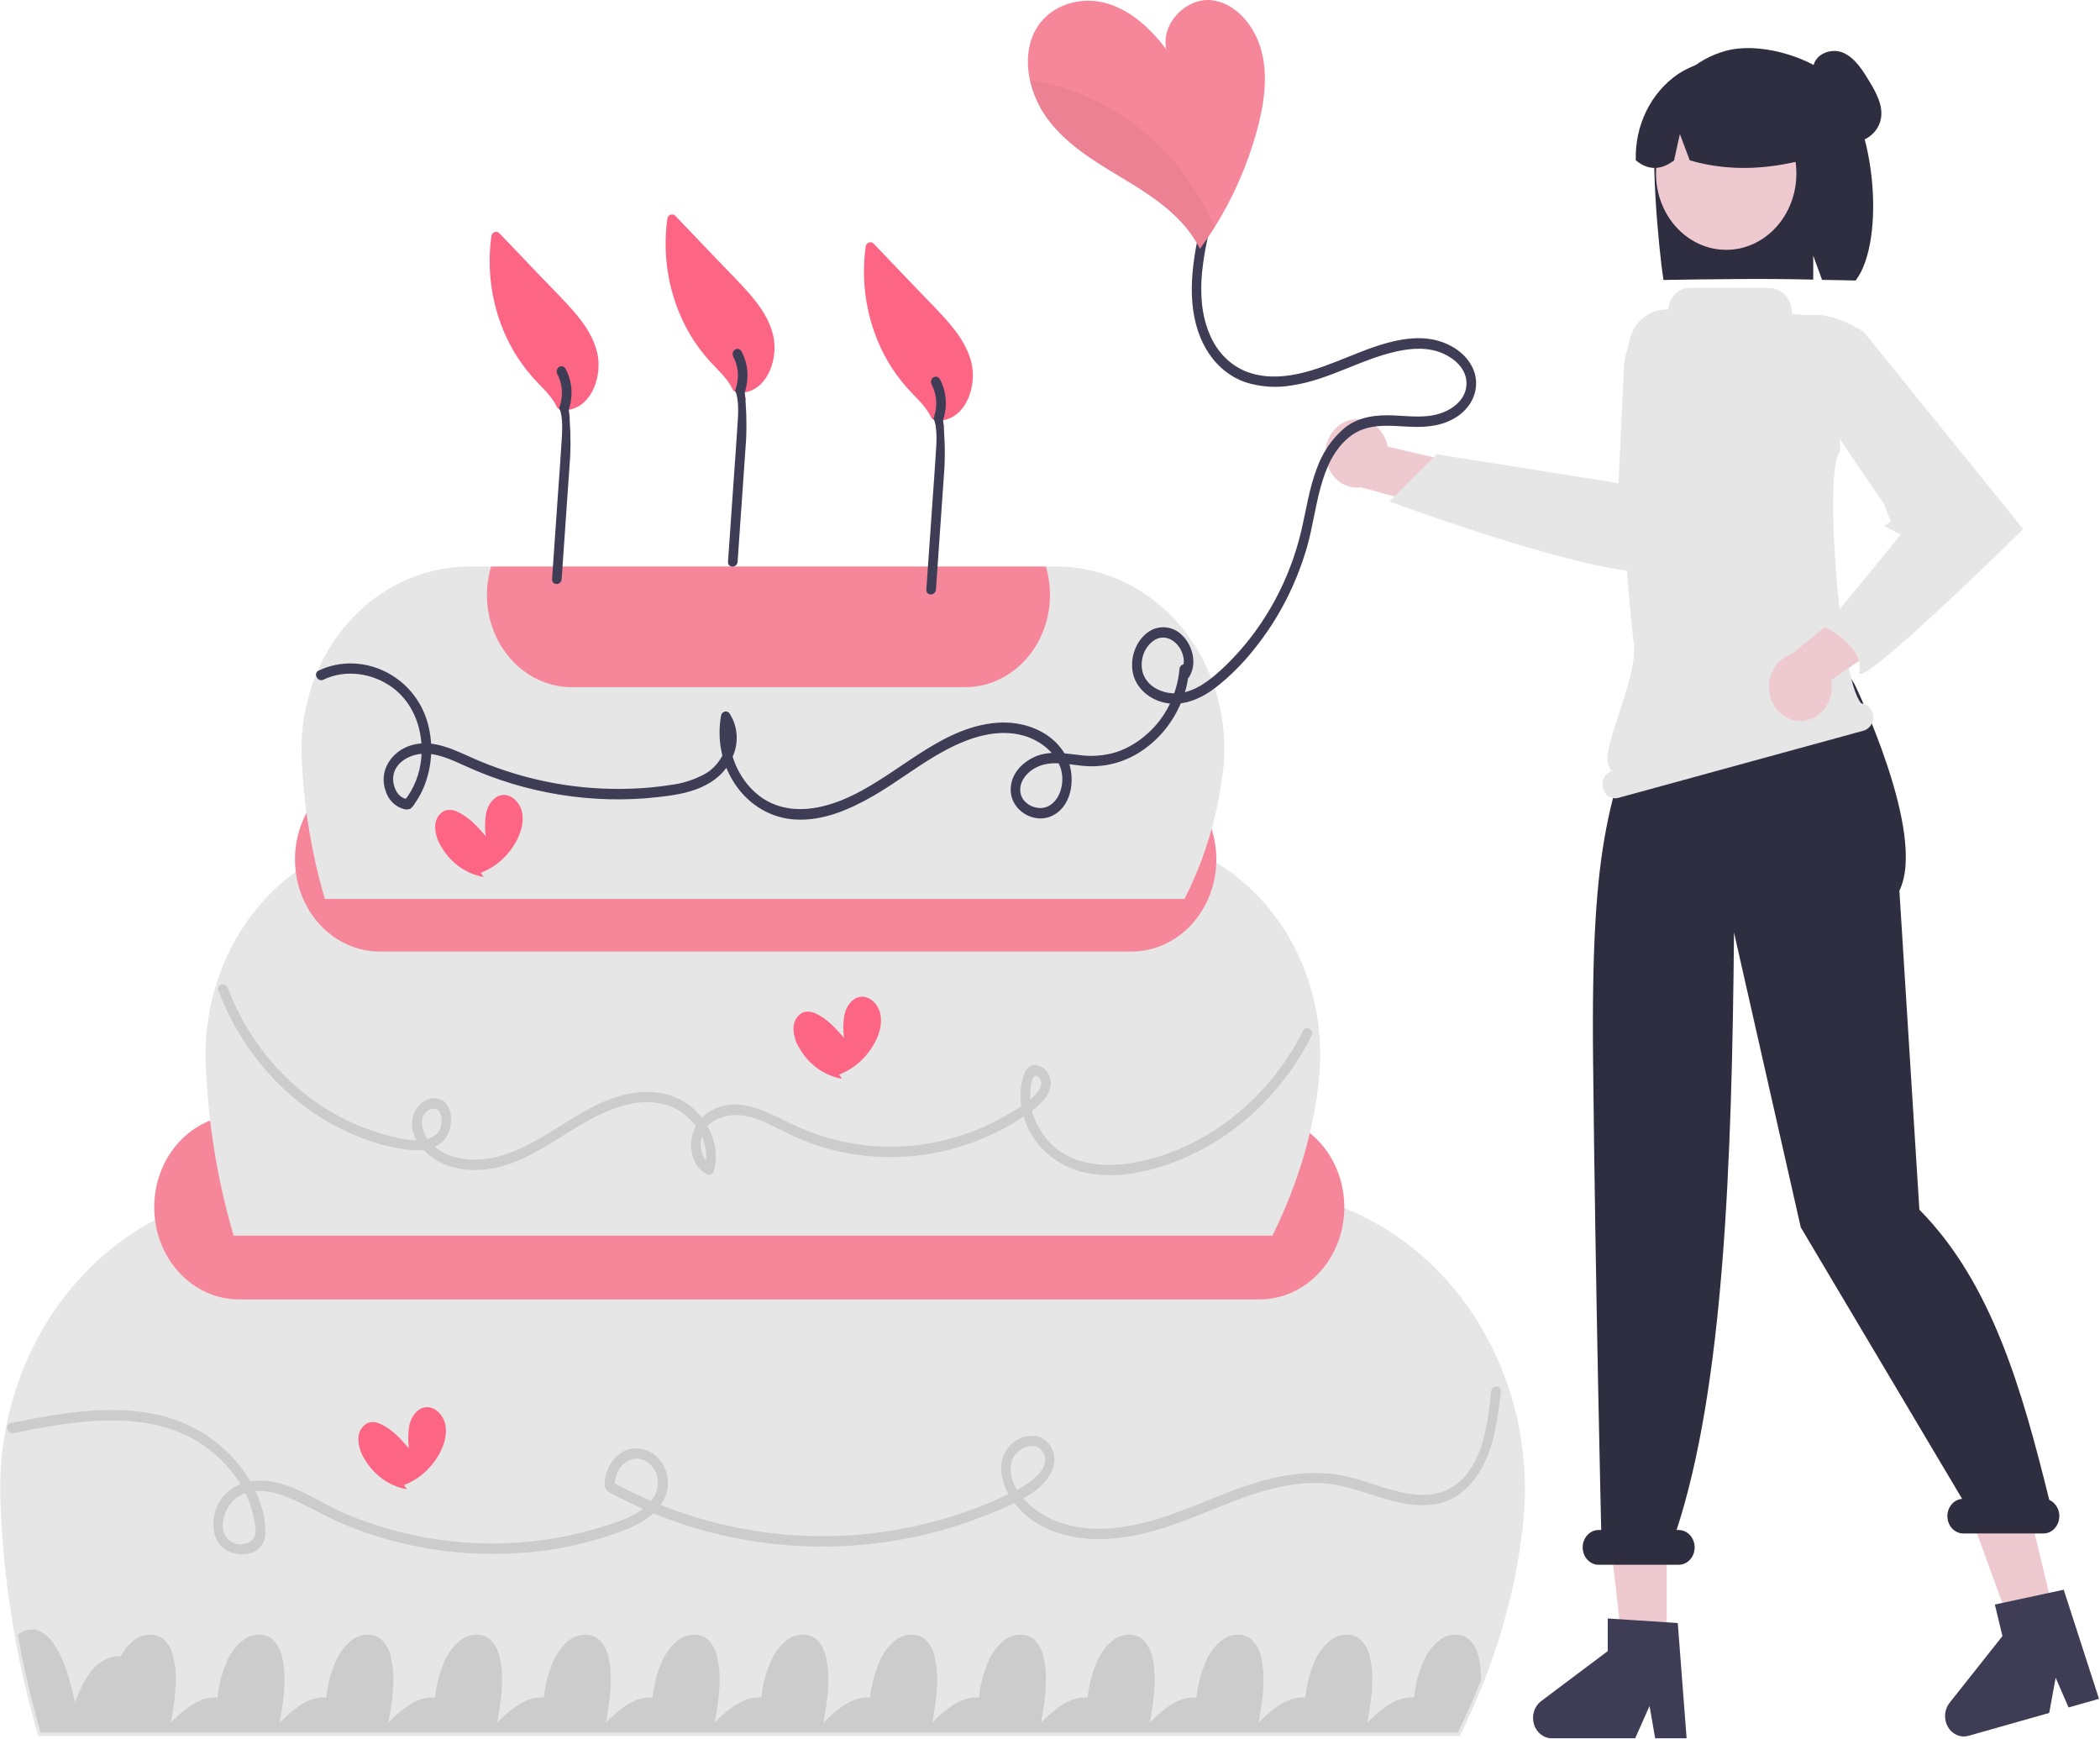 <svg width="546" height="452" viewBox="0 0 546 452" fill="none" xmlns="http://www.w3.org/2000/svg">
<path d="M431.219 29.304C432.789 25.361 435.172 21.862 438.183 19.079C441.194 16.295 444.753 14.302 448.585 13.251C457.094 10.845 469.554 14.511 475.95 19.774C487.651 29.401 490.507 62.474 482.468 72.926C480.869 72.856 475.351 72.804 473.733 72.754L471.444 66.455V72.692C458.812 72.37 445.661 72.572 432.503 72.781C431.323 65.381 428.514 36.422 431.219 29.304Z" fill="#2F2E41"/>
<path d="M433.364 428.116L421.843 428.115L416.362 379.798L433.366 379.799L433.364 428.116Z" fill="#EECAD0"/>
<path d="M534.222 420.326L523.073 423.486L506.559 378.235L523.015 373.572L534.222 420.326Z" fill="#EECAD0"/>
<path d="M448.811 64.949C458.889 64.949 467.059 56.066 467.059 45.109C467.059 34.152 458.889 25.269 448.811 25.269C438.733 25.269 430.563 34.152 430.563 45.109C430.563 56.066 438.733 64.949 448.811 64.949Z" fill="#EECAD0"/>
<path d="M436.272 19.274C439.778 16.95 443.795 15.692 447.901 15.634C452.007 15.575 456.052 16.716 459.614 18.939C463.175 21.162 466.122 24.384 468.146 28.269C470.17 32.154 471.197 36.558 471.119 41.022C461.172 43.786 450.572 44.942 439.339 41.688L436.771 34.855L435.257 41.693C431.82 44.321 428.503 44.316 425.306 41.679C425.171 37.227 426.112 32.815 428.036 28.884C429.961 24.952 432.801 21.638 436.272 19.274V19.274Z" fill="#2F2E41"/>
<path d="M438.518 451.901H430.343L428.883 443.509L425.146 451.901H403.463C402.423 451.901 401.411 451.54 400.574 450.87C399.737 450.201 399.118 449.258 398.809 448.179C398.5 447.1 398.516 445.942 398.855 444.873C399.194 443.805 399.838 442.883 400.693 442.241L418.009 429.239V420.755L436.221 421.937L438.518 451.901Z" fill="#3F3D56"/>
<path d="M545.738 441.643L537.827 443.885L534.468 436.164L532.798 445.31L511.816 451.256C510.81 451.541 509.747 451.47 508.781 451.051C507.816 450.633 506.999 449.89 506.449 448.931C505.9 447.971 505.646 446.846 505.726 445.72C505.807 444.593 506.216 443.524 506.895 442.668L520.634 425.338L518.666 417.128L536.564 413.277L545.738 441.643Z" fill="#3F3D56"/>
<path d="M532.808 389.941C525.757 361.442 517.916 333.57 499.036 314.474L493.839 231.545C501.148 216.786 482.169 177.83 482.169 177.83L475.539 167.336L429.583 176.007V176.007C418.827 207.902 413.584 215.766 414.201 275.656C414.819 335.546 416.32 397.754 416.32 397.754H415.655C414.552 397.754 413.494 398.23 412.714 399.078C411.935 399.926 411.496 401.076 411.496 402.275C411.496 403.475 411.935 404.625 412.714 405.473C413.494 406.321 414.552 406.797 415.655 406.797H436.45C437.553 406.797 438.611 406.321 439.391 405.473C440.171 404.625 440.609 403.475 440.609 402.275C440.609 401.076 440.171 399.926 439.391 399.078C438.611 398.23 437.553 397.754 436.45 397.754H435.914C448.12 360.45 450.3 303.077 450.842 242.424L468.2 319.075L510.147 389.651C509.077 389.742 508.081 390.28 507.368 391.152C506.655 392.024 506.281 393.163 506.324 394.329C506.367 395.495 506.824 396.597 507.599 397.404C508.374 398.212 509.406 398.661 510.479 398.658H531.274C532.241 398.659 533.179 398.293 533.924 397.624C534.67 396.954 535.178 396.022 535.359 394.99C535.541 393.957 535.386 392.887 534.92 391.966C534.454 391.044 533.707 390.328 532.808 389.941V389.941Z" fill="#2F2E41"/>
<path d="M486.924 185.561H486.924C486.751 184.823 486.368 184.164 485.829 183.677C485.29 183.191 484.624 182.902 483.925 182.853C478.266 176.608 474.026 121.188 478.478 117.358L478.471 117.289L477.145 86.489C477.097 85.37 476.671 84.31 475.95 83.511C475.228 82.712 474.261 82.23 473.233 82.157L466.229 81.659C466.133 81.655 466.042 81.611 465.975 81.536C465.908 81.461 465.871 81.361 465.871 81.256C465.871 80.415 465.718 79.582 465.422 78.805C465.126 78.028 464.692 77.322 464.145 76.728C463.599 76.133 462.949 75.661 462.235 75.34C461.52 75.018 460.754 74.852 459.98 74.852H439.243C437.9 74.853 436.603 75.386 435.596 76.353C434.589 77.319 433.941 78.652 433.773 80.101C433.764 80.201 433.721 80.293 433.652 80.359C433.583 80.426 433.493 80.461 433.401 80.459L433.398 80.459C431.042 80.406 428.746 81.273 426.928 82.904C425.109 84.534 423.889 86.819 423.487 89.344C420.652 107.278 421.991 144.707 424.8 167.336C425.778 175.213 418.313 190.337 417.943 196.928C417.906 197.565 417.986 198.204 418.176 198.807C418.367 199.411 418.665 199.968 419.054 200.446C418.227 200.705 417.525 201.303 417.096 202.114C416.666 202.925 416.544 203.886 416.753 204.793H416.753C416.969 205.724 417.516 206.523 418.273 207.015C419.031 207.507 419.937 207.651 420.793 207.417L484.511 189.953C485.366 189.718 486.101 189.124 486.554 188.3C487.006 187.477 487.139 186.491 486.924 185.561Z" fill="#E6E6E6"/>
<path d="M349.871 109.596C350.977 109.127 352.164 108.926 353.348 109.01C354.532 109.093 355.686 109.457 356.726 110.077C357.767 110.698 358.67 111.558 359.372 112.599C360.074 113.64 360.557 114.835 360.788 116.101L424.816 131.072L414.917 143.314L353.846 126.683C351.865 126.964 349.858 126.445 348.205 125.224C346.552 124.003 345.368 122.166 344.878 120.059C344.388 117.953 344.626 115.725 345.546 113.796C346.466 111.868 348.005 110.373 349.871 109.596V109.596Z" fill="#EECAD0"/>
<path d="M434.149 147.953C424.264 153.579 364.548 131.57 361.939 130.604L361.276 130.358L373.556 118.085L420.802 125.607L422.234 95.53C422.396 92.211 423.497 89.028 425.388 86.416C427.278 83.804 429.865 81.892 432.794 80.941C435.388 80.102 438.144 80.053 440.762 80.798C443.379 81.543 445.759 83.055 447.642 85.169C449.525 87.282 450.838 89.917 451.44 92.785C452.042 95.654 451.908 98.647 451.054 101.439L439.363 139.659C438.463 142.593 436.924 145.247 434.878 147.396C434.661 147.619 434.415 147.806 434.149 147.953Z" fill="#E6E6E6"/>
<path d="M379.551 451.305H9.957L9.866 450.988L9.774 450.671C8.566 446.494 7.461 442.26 6.466 437.998C5.472 433.737 4.588 429.448 3.821 425.161C2.779 419.341 1.944 413.46 1.32 407.559C0.696 401.659 0.284 395.739 0.088 389.841C-0.254 379.386 1.348 368.963 4.799 359.198C8.249 349.432 13.476 340.523 20.167 333.006C26.858 325.488 34.876 319.515 43.74 315.445C52.604 311.376 62.133 309.292 71.754 309.32H324.761C334.822 309.301 344.774 311.588 353.967 316.031C363.161 320.475 371.39 326.975 378.118 335.109C384.846 343.242 389.922 352.826 393.014 363.236C396.106 373.645 397.146 384.646 396.065 395.522V395.523C395.344 402.555 394.134 409.517 392.445 416.349C390.698 423.417 388.493 430.342 385.847 437.071C384.947 439.364 383.99 441.662 382.975 443.965C381.962 446.262 380.899 448.549 379.786 450.825L379.669 451.065L379.551 451.305Z" fill="#E6E6E6"/>
<path d="M327.48 337.807H62.139C56.293 337.807 50.686 335.282 46.553 330.788C42.419 326.294 40.096 320.198 40.096 313.842C40.096 307.486 42.419 301.39 46.553 296.896C50.686 292.401 56.293 289.876 62.139 289.876H327.48C333.326 289.876 338.933 292.401 343.067 296.896C347.201 301.39 349.523 307.486 349.523 313.842C349.523 320.198 347.201 326.294 343.067 330.788C338.933 335.282 333.326 337.807 327.48 337.807Z" fill="#F6869A"/>
<path d="M330.828 321.233H60.74L60.557 320.6C56.378 306.188 53.997 291.232 53.476 276.132C53.237 268.471 54.419 260.835 56.952 253.682C59.485 246.528 63.318 240.002 68.22 234.493C73.123 228.984 78.996 224.606 85.489 221.618C91.982 218.63 98.961 217.094 106.012 217.102H290.699C298.073 217.094 305.366 218.774 312.103 222.033C318.84 225.293 324.871 230.058 329.801 236.02C334.732 241.981 338.453 249.005 340.722 256.633C342.99 264.262 343.756 272.324 342.968 280.296C341.608 293.796 337.602 307.408 331.063 320.754L330.828 321.233Z" fill="#E6E6E6"/>
<path d="M294.209 247.371H98.738C92.892 247.371 87.285 244.847 83.151 240.352C79.018 235.858 76.695 229.762 76.695 223.406C76.695 217.05 79.018 210.954 83.151 206.46C87.285 201.965 92.892 199.44 98.738 199.44H294.209C300.055 199.44 305.661 201.965 309.795 206.46C313.929 210.954 316.251 217.05 316.251 223.406C316.251 229.762 313.929 235.858 309.795 240.352C305.661 244.847 300.055 247.371 294.209 247.371V247.371Z" fill="#F6869A"/>
<path d="M307.226 163.076C303.129 158.111 298.116 154.139 292.515 151.419C286.913 148.699 280.847 147.29 274.712 147.286H122.003C116.155 147.28 110.366 148.554 104.98 151.032C99.595 153.511 94.724 157.143 90.657 161.712C86.59 166.281 83.412 171.694 81.31 177.627C79.209 183.561 78.228 189.893 78.425 196.248C78.855 208.75 80.824 221.132 84.281 233.064L84.464 233.698H307.975L308.208 233.218C313.429 222.832 316.774 211.456 318.065 199.703C318.724 193.112 318.1 186.445 316.233 180.135C314.365 173.824 311.297 168.012 307.226 163.076V163.076Z" fill="#E6E6E6"/>
<path d="M271.925 147.286H127.676C126.604 150.882 126.33 154.703 126.876 158.437C127.423 162.17 128.773 165.71 130.818 168.768C132.863 171.825 135.544 174.314 138.642 176.029C141.741 177.745 145.168 178.64 148.645 178.64H250.956C254.433 178.64 257.86 177.745 260.959 176.029C264.057 174.314 266.738 171.825 268.783 168.768C270.828 165.71 272.178 162.17 272.725 158.437C273.271 154.703 272.997 150.882 271.925 147.286V147.286Z" fill="#F6869A"/>
<path d="M385.082 436.717C383.285 441.293 381.275 445.854 379.052 450.4H10.568C8.153 442.057 6.173 433.573 4.637 424.988C5.324 424.407 6.118 423.995 6.965 423.78C7.812 423.565 8.692 423.551 9.545 423.74C11.301 424.344 12.818 425.574 13.853 427.23C16.956 431.608 18.254 437.151 19.476 442.523C20.782 439.358 22.138 436.111 24.417 433.669C25.324 432.647 26.416 431.841 27.625 431.3C28.833 430.76 30.131 430.498 31.438 430.531C32.361 428.736 33.678 427.217 35.272 426.109C37.51 424.662 40.562 424.463 42.6 426.209C43.968 427.55 44.879 429.353 45.187 431.327C46.327 436.717 45.378 442.342 44.43 447.787C46.834 445.49 49.313 443.156 52.316 441.972C53.675 441.431 55.121 441.2 56.566 441.293C56.849 438.285 57.579 435.347 58.729 432.593C59.701 429.954 61.382 427.695 63.553 426.109C65.79 424.662 68.843 424.463 70.881 426.209C72.249 427.55 73.16 429.353 73.468 431.327C74.608 436.717 73.659 442.342 72.711 447.787C75.115 445.49 77.594 443.156 80.596 441.972C81.955 441.431 83.402 441.2 84.847 441.293C85.129 438.285 85.86 435.347 87.01 432.593C87.982 429.954 89.663 427.695 91.834 426.109C94.071 424.662 97.124 424.463 99.162 426.209C100.53 427.55 101.441 429.353 101.749 431.327C102.888 436.717 101.94 442.342 100.992 447.787C103.396 445.49 105.875 443.156 108.877 441.972C110.236 441.431 111.683 441.2 113.128 441.293C113.41 438.285 114.141 435.347 115.29 432.593C116.263 429.954 117.944 427.695 120.115 426.109C122.352 424.662 125.405 424.463 127.443 426.209C128.811 427.55 129.722 429.353 130.03 431.327C131.169 436.717 130.221 442.342 129.273 447.787C131.677 445.49 134.155 443.156 137.158 441.972C138.517 441.431 139.964 441.2 141.409 441.293C141.691 438.285 142.422 435.347 143.571 432.593C144.544 429.954 146.225 427.695 148.396 426.109C150.633 424.662 153.686 424.463 155.724 426.209C157.091 427.55 158.003 429.353 158.311 431.327C159.45 436.717 158.502 442.342 157.554 447.787C159.958 445.49 162.436 443.156 165.439 441.972C166.798 441.431 168.245 441.2 169.69 441.293C169.972 438.285 170.703 435.347 171.852 432.593C172.825 429.954 174.506 427.695 176.677 426.109C178.914 424.662 181.967 424.463 184.005 426.209C185.372 427.55 186.284 429.353 186.592 431.327C187.731 436.717 186.783 442.342 185.835 447.787C188.239 445.49 190.717 443.156 193.72 441.972C195.079 441.431 196.526 441.2 197.971 441.293C198.253 438.285 198.984 435.347 200.133 432.593C201.106 429.954 202.787 427.695 204.958 426.109C207.195 424.662 210.248 424.463 212.286 426.209C213.653 427.55 214.565 429.353 214.873 431.327C216.012 436.717 215.064 442.342 214.116 447.787C216.519 445.49 218.998 443.156 222.001 441.972C223.36 441.431 224.807 441.2 226.252 441.293C226.534 438.285 227.265 435.347 228.414 432.593C229.387 429.954 231.068 427.695 233.239 426.109C235.476 424.662 238.529 424.463 240.567 426.209C241.934 427.55 242.846 429.353 243.153 431.327C244.293 436.717 243.345 442.342 242.397 447.787C244.8 445.49 247.279 443.156 250.282 441.972C251.641 441.431 253.088 441.2 254.532 441.293C254.815 438.285 255.545 435.347 256.695 432.593C257.668 429.954 259.349 427.695 261.519 426.109C263.757 424.662 266.81 424.463 268.848 426.209C270.215 427.55 271.127 429.353 271.434 431.327C272.574 436.717 271.626 442.342 270.677 447.787C273.081 445.49 275.56 443.156 278.563 441.972C279.922 441.431 281.369 441.2 282.813 441.293C283.096 438.285 283.826 435.347 284.976 432.593C285.948 429.954 287.63 427.695 289.8 426.109C292.038 424.662 295.091 424.463 297.128 426.209C298.496 427.55 299.408 429.353 299.715 431.327C300.855 436.717 299.907 442.342 298.958 447.787C301.362 445.49 303.841 443.156 306.844 441.972C308.203 441.431 309.65 441.2 311.094 441.293C311.377 438.285 312.107 435.347 313.257 432.593C314.229 429.954 315.911 427.695 318.081 426.109C320.319 424.662 323.372 424.463 325.409 426.209C326.777 427.55 327.688 429.353 327.996 431.327C329.136 436.717 328.188 442.342 327.239 447.787C329.643 445.49 332.122 443.156 335.125 441.972C336.484 441.431 337.931 441.2 339.375 441.293C339.658 438.285 340.388 435.347 341.538 432.593C342.51 429.954 344.191 427.695 346.362 426.109C348.6 424.662 351.652 424.463 353.69 426.209C355.058 427.55 355.969 429.353 356.277 431.327C357.417 436.717 356.469 442.342 355.52 447.787C357.924 445.49 360.403 443.156 363.406 441.972C364.765 441.431 366.212 441.2 367.656 441.293C367.939 438.285 368.669 435.347 369.819 432.593C370.791 429.954 372.472 427.695 374.643 426.109C376.881 424.662 379.933 424.463 381.971 426.209C383.339 427.55 384.25 429.353 384.558 431.327C384.919 433.097 385.095 434.905 385.082 436.717V436.717Z" fill="#CCCCCC"/>
<path d="M84.068 176.702C89.905 173.903 96.943 174.964 102.153 178.828C107.639 182.897 110.193 190.063 109.526 197.134C109.156 201.191 107.644 205.025 105.195 208.112L106.078 207.715C103.361 207.679 101.873 204.223 102.286 201.612C102.845 198.077 106.558 196.248 109.509 195.982C113.526 195.621 117.389 197.515 121.012 199.15C124.9 200.917 128.882 202.429 132.938 203.675C141.186 206.179 149.688 207.557 158.249 207.779C162.469 207.889 166.691 207.71 170.891 207.241C174.728 206.812 178.662 206.282 182.262 204.694C185.901 203.089 189.044 200.449 190.598 196.437C191.364 194.66 191.674 192.691 191.495 190.738C191.317 188.786 190.656 186.922 189.584 185.344C189.428 185.178 189.236 185.059 189.026 184.999C188.816 184.938 188.595 184.938 188.384 184.998C188.174 185.059 187.982 185.177 187.826 185.343C187.671 185.509 187.558 185.715 187.498 185.943C186.922 189.039 186.946 192.231 187.569 195.316C188.191 198.401 189.398 201.312 191.112 203.862C192.934 206.582 195.296 208.821 198.024 210.412C200.751 212.002 203.773 212.904 206.866 213.049C213.925 213.464 220.83 210.489 226.961 206.965C233.368 203.283 239.213 198.565 245.727 195.086C252.011 191.731 259.25 189.26 266.241 191.273C271.813 192.877 277.703 198.169 275.864 205.124C275.154 207.811 273.172 210.073 270.48 210.064C268.196 210.057 265.56 208.487 265.284 205.801C264.954 202.582 267.79 200.054 270.312 199.104C273.926 197.744 277.957 198.763 281.654 199.105C287.723 199.696 293.779 197.834 298.665 193.875C303.377 190.146 306.81 184.815 308.42 178.725C308.8 177.174 309.046 175.588 309.155 173.987C309.284 172.246 306.788 172.255 306.66 173.987C306.352 177.251 305.452 180.417 304.012 183.301C302.571 186.185 300.619 188.73 298.268 190.788C295.929 192.911 293.228 194.514 290.319 195.504C287.159 196.485 283.847 196.75 280.589 196.282C276.84 195.867 272.811 195.122 269.191 196.672C266.418 197.859 263.742 200.213 262.982 203.48C261.503 209.837 268.194 214.443 273.322 212.191C279.077 209.664 279.965 201.224 276.9 196.055C273.216 189.842 265.865 187.425 259.372 187.888C243.943 188.987 232.749 202.429 218.827 208.025C212.257 210.666 204.67 211.687 198.388 207.598C195.845 205.878 193.717 203.522 192.183 200.725C190.648 197.929 189.752 194.773 189.568 191.523C189.483 189.894 189.596 188.26 189.904 186.664L187.819 187.263C189.374 189.449 189.309 192.435 188.48 194.925C187.473 197.713 185.545 199.991 183.073 201.314C180.355 202.758 177.43 203.686 174.425 204.057C171.093 204.582 167.738 204.904 164.373 205.022C150.836 205.562 137.337 203.122 124.687 197.851C118.987 195.47 112.947 191.797 106.67 193.822C101.94 195.349 98.313 200.268 100.291 205.704C100.652 206.839 101.271 207.856 102.09 208.663C102.909 209.469 103.901 210.039 104.975 210.319C105.544 210.505 106.154 210.478 106.707 210.243C107.214 209.813 107.643 209.285 107.973 208.685C108.811 207.489 109.527 206.197 110.108 204.832C112.317 199.606 112.726 193.692 111.26 188.166C107.784 175.337 93.876 169.051 82.809 174.36C81.343 175.063 82.611 177.401 84.068 176.702L84.068 176.702Z" fill="#3F3D56"/>
<path d="M56.777 257.526C60.349 266.882 65.789 275.259 72.702 282.05C79.616 288.841 87.831 293.877 96.753 296.795C99.793 297.799 102.911 298.503 106.067 298.897C109.074 299.25 112.373 299.044 114.862 296.97C118.447 293.984 118.37 285.446 112.692 285.509C109.886 285.54 107.537 288.335 107.188 291.238C106.781 294.627 108.719 297.793 111.041 299.841C116.135 304.333 123.124 304.888 129.334 303.482C136.466 301.867 142.717 297.483 148.971 293.642C156.132 289.243 164.642 284.825 173.065 287.182C179.452 288.969 185.277 296.259 183.195 303.702L185.027 302.891C182.255 301.525 181.58 297.746 182.669 294.856C184.032 291.238 188.017 289.887 191.323 289.889C195.681 289.893 199.707 292.092 203.576 294.03C207.136 295.852 210.835 297.334 214.63 298.46C229.601 302.691 245.457 301.162 259.508 294.132C262.957 292.435 266.24 290.363 269.307 287.95C271.733 286.004 274.536 282.6 272.58 279.184C272.22 278.519 271.715 277.96 271.11 277.556C270.505 277.153 269.818 276.917 269.109 276.87C267.402 276.861 266.653 278.151 266.119 279.724C265.066 283.074 265.055 286.707 266.086 290.065C268.252 297.505 274.026 302.641 280.873 304.516C288.446 306.589 296.6 305.175 303.921 302.613C317.92 297.666 329.979 287.738 338.154 274.429C339.175 272.757 340.12 271.033 341.001 269.27C341.768 267.736 339.615 266.365 338.846 267.901C332.132 281.211 321.537 291.716 308.731 297.764C296.978 303.313 277.521 307.4 269.834 292.663C268.243 289.757 267.57 286.365 267.918 283.005C268.057 281.941 268.372 278.862 269.807 279.867C271.432 281.005 270.549 283.015 269.515 284.216C267.185 286.924 263.661 288.826 260.659 290.509C257.439 292.309 254.08 293.797 250.621 294.955C236.605 299.709 221.51 299.071 207.876 293.148C200.642 289.926 192.385 284.209 184.541 288.935C183.12 289.751 181.923 290.962 181.071 292.444C180.22 293.926 179.744 295.627 179.692 297.373C179.606 300.578 180.996 303.868 183.768 305.234C183.934 305.334 184.119 305.392 184.308 305.405C184.498 305.417 184.687 305.383 184.863 305.306C185.039 305.228 185.196 305.108 185.324 304.955C185.452 304.803 185.546 304.621 185.601 304.423C187.162 298.845 185.001 293.008 181.214 289.12C176.76 284.547 170.695 283.237 164.75 284.13C151.244 286.157 141.453 298.199 128.233 300.961C122.53 302.153 115.494 301.484 111.392 296.473C109.559 294.235 108.524 289.702 111.95 288.383C114.465 287.416 115.251 290.658 114.691 292.652C112.959 298.814 103.388 295.899 99.416 294.782C93.954 293.235 88.724 290.846 83.886 287.686C72.814 280.545 64.152 269.716 59.183 256.805C58.584 255.21 56.169 255.908 56.777 257.526H56.777Z" fill="#CCCCCC"/>
<path d="M3.413 372.595C22.543 368.675 46.063 364.727 60.412 382.794C63.258 386.302 65.225 390.549 66.123 395.124C66.502 397.181 66.978 399.463 65.057 400.735C64.318 401.199 63.482 401.452 62.629 401.472C61.775 401.491 60.931 401.275 60.174 400.845C55.983 398.317 58.318 391.592 61.472 389.388C65.768 386.388 71.294 387.669 75.703 389.622C80.486 391.742 85.011 394.45 89.851 396.447C94.426 398.332 99.116 399.867 103.888 401.04C113.774 403.475 123.923 404.397 134.043 403.782C143.856 403.295 153.548 401.222 162.8 397.631C166.341 396.195 170.025 394.12 172.181 390.611C173.173 389.052 173.681 387.189 173.632 385.294C173.584 383.399 172.981 381.57 171.911 380.072C170.786 378.428 169.165 377.265 167.332 376.786C165.5 376.307 163.57 376.543 161.881 377.452C160.318 378.369 159.048 379.781 158.239 381.501C157.575 382.916 156.708 385.717 157.556 387.208C157.987 387.966 159.04 388.267 159.73 388.635C160.885 389.251 162.05 389.845 163.223 390.418C165.276 391.421 167.354 392.362 169.456 393.242C174.057 395.163 178.764 396.774 183.548 398.064C202.371 403.123 222.015 403.388 240.948 398.837C245.656 397.702 250.296 396.258 254.843 394.513C259.142 392.862 263.68 391.096 267.633 388.595C270.75 386.623 274.403 383.236 274.11 378.899C273.992 377.315 273.31 375.842 272.209 374.795C271.108 373.748 269.675 373.21 268.214 373.294C266.714 373.299 265.245 373.757 263.972 374.619C262.698 375.48 261.67 376.709 261.003 378.17C259.309 382.346 261.003 387.102 263.474 390.435C268.809 397.634 277.91 400.219 286.075 400.131C295.536 400.029 304.506 396.78 313.282 393.246C323.11 389.289 333.37 384.896 344.047 385.598C353.669 386.231 362.735 392.419 372.505 391.134C380.986 390.019 385.963 382.641 388.163 374.24C389.157 370.144 389.837 365.965 390.196 361.747C390.374 360.015 387.877 360.029 387.7 361.747C386.852 369.994 385.562 380.453 378.856 385.689C370.723 392.04 360.132 386.443 351.608 384.187C341.774 381.585 332.122 383.359 322.641 386.736C313.303 390.062 304.312 394.609 294.585 396.507C286.136 398.156 276.784 397.973 269.415 392.62C265.794 389.99 261.475 384.819 263.141 379.64C264.093 376.681 269.05 374.26 271.064 377.365C274.029 381.936 266.575 386.269 263.712 387.702C259.328 389.888 254.82 391.769 250.217 393.334C220.089 403.553 187.493 400.692 159.263 385.352L159.881 386.524C159.401 381.839 163.779 377.443 167.957 379.908C171.937 382.255 171.911 387.408 168.941 390.64C166.016 393.823 161.822 395.24 157.962 396.5C153.702 397.891 149.364 398.982 144.976 399.767C126.546 403.032 107.649 400.939 90.203 393.701C82.389 390.446 74.297 383.834 65.537 385.065C62.043 385.556 58.665 387.399 56.849 390.794C55.248 393.787 54.904 397.72 56.605 400.749C59.32 405.585 68.83 405.362 68.995 398.579C69.182 390.853 64.697 383.138 59.688 378.075C44.087 362.308 21.828 366.07 2.75 369.979C1.174 370.302 1.841 372.917 3.413 372.595L3.413 372.595Z" fill="#CCCCCC"/>
<path d="M245.322 109.231C251.39 108.105 253.992 100.145 252.566 94.284C251.639 90.472 249.464 87.202 247.047 84.335C244.242 81.008 241.131 77.97 238.142 74.842C234.488 71.018 230.833 67.193 227.179 63.368C227.023 63.204 226.831 63.086 226.621 63.026C226.411 62.965 226.19 62.966 225.981 63.026C225.771 63.086 225.579 63.205 225.423 63.369C225.268 63.534 225.154 63.74 225.094 63.967C223.513 75.164 225.992 86.591 232.009 95.84C233.546 98.15 235.276 100.3 237.179 102.263C239.035 104.203 241.025 106.134 242.179 108.686L245.535 111.362C245.424 110.645 245.257 109.939 245.037 109.252C245.132 109.256 245.228 109.248 245.322 109.231V109.231Z" fill="#FD6584"/>
<path d="M245.133 108.552H242.638C243.948 111.453 243.413 115.866 243.231 119.01C243.027 122.525 242.748 126.036 242.503 129.547C241.953 137.444 241.403 145.34 240.853 153.237C240.732 154.978 243.228 154.97 243.349 153.237L244.812 132.229C245.061 128.653 245.31 125.078 245.559 121.502C245.761 117.18 245.618 112.847 245.133 108.552V108.552Z" fill="#3F3D56"/>
<path d="M245.31 108.86C245.836 107.17 246.024 105.377 245.861 103.602C245.698 101.826 245.187 100.109 244.363 98.566C244.191 98.268 243.918 98.055 243.604 97.972C243.289 97.888 242.957 97.941 242.678 98.119C242.398 98.296 242.193 98.585 242.106 98.924C242.018 99.263 242.055 99.626 242.209 99.935C242.869 101.164 243.273 102.536 243.393 103.953C243.513 105.37 243.346 106.799 242.903 108.139C242.816 108.485 242.859 108.856 243.022 109.168C243.185 109.481 243.456 109.71 243.775 109.806C244.094 109.901 244.435 109.855 244.722 109.678C245.01 109.501 245.221 109.206 245.31 108.86H245.31Z" fill="#3F3D56"/>
<path d="M148.003 106.518C154.071 105.392 156.672 97.432 155.247 91.57C154.32 87.759 152.145 84.489 149.727 81.622C146.922 78.295 143.811 75.257 140.823 72.129C137.168 68.305 133.514 64.48 129.859 60.655C129.704 60.49 129.512 60.373 129.302 60.312C129.092 60.252 128.871 60.253 128.661 60.313C128.451 60.373 128.259 60.492 128.104 60.656C127.948 60.821 127.835 61.027 127.774 61.254C126.194 72.451 128.673 83.878 134.689 93.126C136.226 95.437 137.957 97.587 139.859 99.55C141.716 101.49 143.706 103.421 144.859 105.973L148.215 108.649C148.104 107.932 147.937 107.226 147.717 106.539C147.813 106.543 147.908 106.535 148.003 106.518V106.518Z" fill="#FD6584"/>
<path d="M147.813 105.839H145.318C146.629 108.74 146.093 113.153 145.911 116.297C145.707 119.812 145.428 123.323 145.184 126.834C144.634 134.731 144.084 142.627 143.534 150.524C143.412 152.265 145.908 152.257 146.029 150.524L147.492 129.516C147.741 125.94 147.99 122.365 148.239 118.789C148.441 114.467 148.299 110.134 147.813 105.839Z" fill="#3F3D56"/>
<path d="M147.99 106.147C148.516 104.457 148.704 102.664 148.541 100.888C148.378 99.113 147.868 97.396 147.044 95.853C146.871 95.555 146.599 95.342 146.284 95.259C145.97 95.175 145.638 95.228 145.358 95.406C145.079 95.583 144.873 95.872 144.786 96.211C144.698 96.55 144.735 96.912 144.889 97.222C145.549 98.451 145.953 99.823 146.073 101.24C146.193 102.657 146.026 104.086 145.584 105.425C145.496 105.772 145.539 106.143 145.702 106.455C145.866 106.768 146.137 106.997 146.456 107.092C146.774 107.188 147.115 107.142 147.403 106.965C147.69 106.787 147.902 106.493 147.99 106.147H147.99Z" fill="#3F3D56"/>
<path d="M193.751 101.996C199.819 100.87 202.421 92.91 200.995 87.049C200.068 83.238 197.893 79.967 195.476 77.1C192.671 73.773 189.56 70.735 186.571 67.608C182.917 63.783 179.262 59.958 175.608 56.133C175.452 55.969 175.26 55.851 175.05 55.791C174.84 55.731 174.619 55.731 174.409 55.791C174.199 55.851 174.007 55.97 173.852 56.135C173.697 56.299 173.583 56.505 173.523 56.732C171.942 67.929 174.421 79.356 180.438 88.605C181.975 90.915 183.705 93.065 185.607 95.028C187.464 96.968 189.454 98.899 190.607 101.452L193.964 104.127C193.853 103.41 193.686 102.704 193.465 102.017C193.561 102.021 193.657 102.013 193.751 101.996V101.996Z" fill="#FD6584"/>
<path d="M193.562 101.318H191.067C192.377 104.218 191.842 108.631 191.66 111.775C191.456 115.29 191.177 118.801 190.932 122.313C190.382 130.209 189.832 138.105 189.282 146.002C189.161 147.743 191.657 147.735 191.778 146.002L193.241 124.994C193.49 121.419 193.739 117.843 193.988 114.267C194.19 109.945 194.047 105.613 193.562 101.318V101.318Z" fill="#3F3D56"/>
<path d="M193.738 101.625C194.265 99.935 194.453 98.142 194.29 96.367C194.127 94.591 193.616 92.874 192.792 91.331C192.62 91.033 192.347 90.82 192.033 90.737C191.718 90.654 191.386 90.706 191.107 90.884C190.827 91.061 190.622 91.35 190.534 91.689C190.447 92.028 190.484 92.391 190.638 92.7C191.298 93.93 191.702 95.301 191.822 96.718C191.942 98.136 191.775 99.564 191.332 100.904C191.245 101.25 191.287 101.621 191.451 101.933C191.614 102.246 191.885 102.475 192.204 102.571C192.523 102.666 192.864 102.62 193.151 102.443C193.439 102.266 193.65 101.971 193.739 101.625H193.738Z" fill="#3F3D56"/>
<path d="M228.848 263.411C228.233 260.856 225.882 258.699 223.493 259.171C221.572 259.55 220.157 261.464 219.626 263.506C219.213 265.585 219.16 267.73 219.467 269.831C217.324 267.38 215.095 264.864 212.226 263.557C211.217 263.017 210.07 262.864 208.971 263.123C208.223 263.419 207.572 263.949 207.099 264.645C206.626 265.342 206.352 266.174 206.311 267.039C206.26 268.775 206.691 270.488 207.548 271.955C208.745 274.202 210.387 276.13 212.356 277.599C214.325 279.067 216.571 280.04 218.93 280.446L218.157 279.349C222.083 277.86 225.391 274.894 227.482 270.987C228.696 268.699 229.464 265.965 228.848 263.411Z" fill="#FD6584"/>
<path d="M115.725 370.125C115.109 367.57 112.759 365.413 110.369 365.885C108.448 366.264 107.033 368.178 106.502 370.22C106.09 372.3 106.036 374.444 106.343 376.545C104.201 374.095 101.971 371.578 99.103 370.271C98.094 369.731 96.946 369.579 95.847 369.837C95.099 370.134 94.448 370.663 93.975 371.36C93.502 372.056 93.228 372.888 93.188 373.753C93.137 375.49 93.567 377.203 94.424 378.67C95.621 380.916 97.264 382.844 99.233 384.313C101.202 385.782 103.447 386.754 105.806 387.16L105.033 386.063C108.959 384.574 112.267 381.608 114.358 377.701C115.572 375.414 116.34 372.679 115.725 370.125Z" fill="#FD6584"/>
<path d="M135.688 210.958C135.072 208.403 132.722 206.246 130.332 206.718C128.412 207.097 126.996 209.011 126.465 211.053C126.053 213.133 125.999 215.277 126.306 217.378C124.164 214.928 121.934 212.411 119.066 211.104C118.057 210.564 116.909 210.411 115.81 210.67C115.062 210.967 114.411 211.496 113.938 212.192C113.465 212.889 113.191 213.721 113.151 214.586C113.1 216.322 113.53 218.035 114.387 219.502C115.584 221.749 117.227 223.677 119.196 225.146C121.165 226.614 123.41 227.587 125.769 227.993L124.996 226.896C128.922 225.407 132.23 222.441 134.321 218.534C135.535 216.246 136.303 213.512 135.688 210.958Z" fill="#FD6584"/>
<path d="M311.498 61.545C309.441 71.375 308.462 82.52 313.952 91.317C316.285 95.091 319.709 97.911 323.682 99.331C327.703 100.627 331.944 100.91 336.081 100.159C345.443 98.749 353.764 93.447 362.971 91.388C367.034 90.48 371.346 90.18 375.258 91.928C378.189 93.238 381.276 95.871 381.29 99.628C381.304 103.486 378.222 106.046 375.158 107.233C371.068 108.815 366.818 108.203 362.576 108.003C358.007 107.788 353.349 108.238 349.554 111.279C346.289 114.05 343.786 117.74 342.316 121.948C340.408 126.982 339.634 132.394 338.414 137.646C337.324 142.368 335.781 146.953 333.812 151.325C329.949 159.895 324.532 167.528 317.889 173.766C314.612 176.832 310.631 179.956 306.156 180.237C302.704 180.454 298.508 178.877 297.178 175.076C296.684 173.435 296.732 171.657 297.315 170.051C297.898 168.444 298.978 167.11 300.369 166.277C303.327 164.654 306.549 166.969 307.504 170.147C307.755 170.879 307.842 171.666 307.76 172.442C307.677 173.218 307.427 173.962 307.029 174.613C306.132 176.068 308.293 177.427 309.184 175.983C311.253 172.629 310.171 168.119 307.638 165.433C306.402 164.063 304.75 163.229 302.99 163.086C301.23 162.943 299.482 163.502 298.073 164.658C296.609 165.869 295.503 167.52 294.889 169.406C294.275 171.292 294.181 173.331 294.619 175.274C295.683 179.449 299.456 182.105 303.224 182.763C307.877 183.575 312.355 181.587 316.111 178.715C319.88 175.757 323.307 172.316 326.317 168.466C332.437 160.813 337.037 151.87 339.83 142.195C342.577 132.626 342.777 119.984 350.938 113.522C355.138 110.196 360.284 110.565 365.207 110.87C369.554 111.14 373.794 111.091 377.782 108.952C381.074 107.185 383.731 103.924 383.786 99.77C383.841 95.576 381.103 92.204 377.876 90.294C369.352 85.246 359.115 89.317 350.741 92.689C342.32 96.08 332.705 100.06 323.755 96.492C319.625 94.746 316.299 91.292 314.507 86.885C312.34 81.888 312.032 76.218 312.533 70.795C312.828 67.924 313.286 65.076 313.905 62.267C314.261 60.566 311.855 59.841 311.498 61.545V61.545Z" fill="#3F3D56"/>
<path d="M326.794 33.969C324.326 42.927 320.606 51.419 315.764 59.147C314.566 61.046 313.308 62.897 311.988 64.7C310.962 62.673 309.72 60.785 308.286 59.074C303.254 53.06 296.508 49.126 289.962 45.183C283.416 41.24 276.77 37.008 272.145 30.614C270.07 27.736 268.584 24.409 267.786 20.856C266.738 16.036 267.138 11.008 269.725 6.983C273.484 1.132 280.979 -0.93 287.35 0.761C293.73 2.452 299.07 7.273 303.213 12.807C301.857 6.007 308.453 -0.559 314.833 0.038C321.212 0.644 326.328 6.703 328.025 13.413C329.73 20.115 328.624 27.295 326.794 33.969Z" fill="#F6869A"/>
<g opacity="0.2">
<path opacity="0.2" d="M315.764 59.147C314.566 61.046 313.308 62.897 311.988 64.7C310.962 62.672 309.72 60.784 308.286 59.074C303.254 53.06 296.508 49.126 289.962 45.183C283.416 41.24 276.77 37.008 272.145 30.614C270.07 27.736 268.584 24.409 267.786 20.856C282.502 23.074 296.025 30.874 305.966 42.877C309.946 47.751 313.247 53.232 315.764 59.147V59.147Z" fill="black"/>
</g>
<path d="M468.366 187.42C469.553 187.386 470.718 187.068 471.779 186.491C472.841 185.914 473.773 185.09 474.51 184.079C475.247 183.068 475.771 181.893 476.046 180.637C476.32 179.382 476.338 178.076 476.098 176.812L500.04 160.213L486.542 153.12L465.918 169.997C463.992 170.576 462.328 171.903 461.242 173.727C460.156 175.55 459.723 177.744 460.024 179.891C460.326 182.039 461.342 183.992 462.88 185.379C464.417 186.767 466.369 187.493 468.366 187.421L468.366 187.42Z" fill="#EECAD0"/>
<path d="M473.247 106.644C473.247 106.644 459.193 94.288 464.77 85.521C470.347 76.755 484.589 86.301 484.589 86.301L526.045 137.535C526.045 137.535 482.009 180.992 483.374 174.538C484.74 168.084 474.525 163.039 474.525 163.039L494.176 139.009L489.866 136.737L491.625 135.637L489.775 130.926L473.247 106.644Z" fill="#E6E6E6"/>
<path d="M486.089 21.243C484.286 18.236 482.298 15.059 479.236 13.716C476.175 12.373 471.834 13.979 471.418 17.539C471.107 20.201 472.975 22.487 474.381 24.692C475.787 26.897 476.701 30.224 474.864 32.016L473.831 32.596C474.819 33.983 476.092 35.099 477.548 35.855C479.005 36.61 480.604 36.984 482.217 36.946C485.428 36.725 488.523 34.134 489.065 30.686C489.593 27.323 487.803 24.1 486.089 21.243Z" fill="#2F2E41"/>
</svg>
